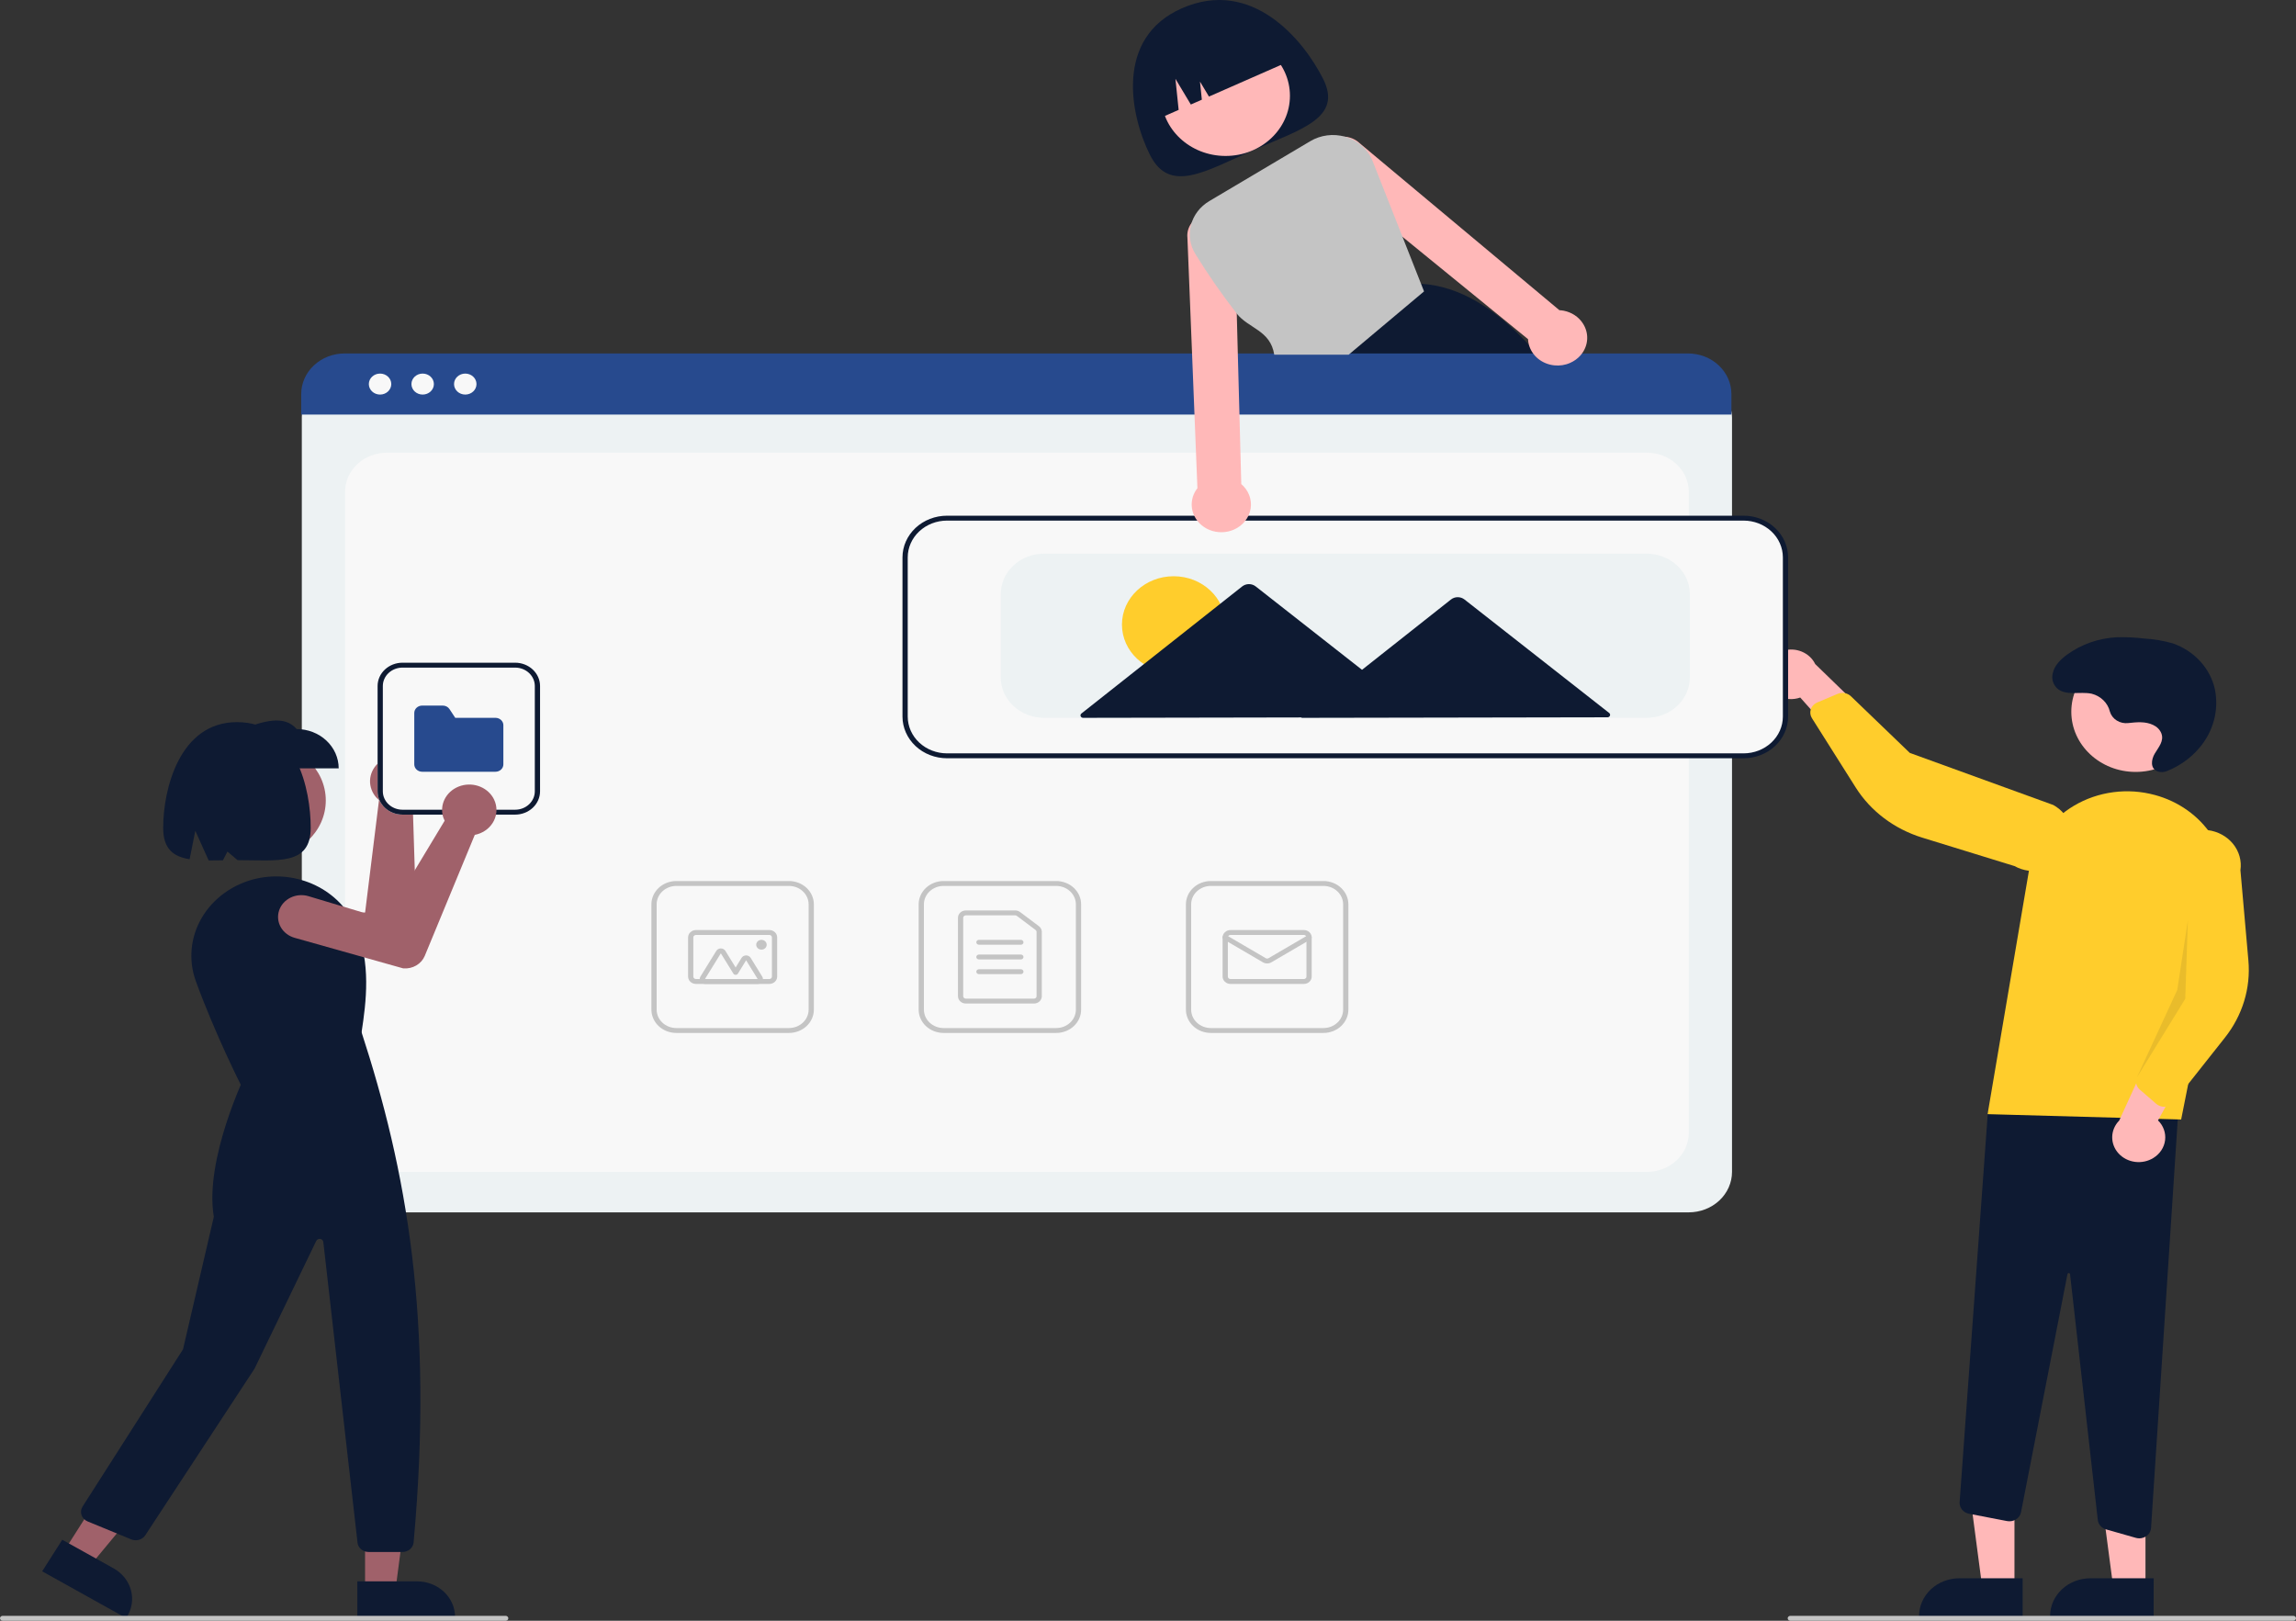 <svg width="323" height="228" viewBox="0 0 323 228" fill="none" xmlns="http://www.w3.org/2000/svg">
<rect x="0" y="0" width="323" height="228" fill="#333333" stroke="none"/>
<g clip-path="url(#clip0_243_1711)">
<path d="M186.136 11.097C188.907 16.61 183.036 18.172 176.311 21.127C169.586 24.082 164.553 27.311 161.782 21.798C159.012 16.285 156.764 5.342 166.278 1.161C176.119 -3.163 183.365 5.584 186.136 11.097Z" fill="#0E1A32"/>
<path d="M172.415 21.939C177.415 21.939 181.468 18.149 181.468 13.473C181.468 8.798 177.415 5.008 172.415 5.008C167.415 5.008 163.361 8.798 163.361 13.473C163.361 18.149 167.415 21.939 172.415 21.939Z" fill="#FFB8B8"/>
<path d="M217.267 51.018C216.954 50.635 216.64 50.259 216.323 49.894C215.914 49.418 215.503 48.958 215.088 48.512C210.396 43.448 205.405 40.26 199.909 39.919H199.902L199.821 39.912L188.869 49.894L185.146 53.286L185.228 53.472L187.236 58.149H222.435C220.849 55.688 219.124 53.307 217.267 51.018Z" fill="#0E1A32"/>
<path d="M162.57 16.882L165.811 15.458L165.359 11.086L167.526 14.704L169.075 14.023L168.812 11.473L170.076 13.584L181.586 8.526C180.505 6.375 178.554 4.713 176.163 3.907C173.772 3.101 171.137 3.216 168.836 4.226L167.168 4.959C164.868 5.97 163.091 7.794 162.228 10.03C161.366 12.266 161.489 14.731 162.57 16.882Z" fill="#0E1A32"/>
<path d="M237.577 170.55H48.541C46.928 170.549 45.383 169.949 44.242 168.883C43.102 167.817 42.461 166.371 42.459 164.863V58.647C42.46 57.542 42.93 56.483 43.766 55.702C44.601 54.921 45.733 54.482 46.915 54.48H239.126C240.328 54.482 241.48 54.929 242.33 55.723C243.18 56.518 243.658 57.595 243.659 58.719V164.863C243.657 166.371 243.016 167.817 241.876 168.883C240.735 169.949 239.189 170.549 237.577 170.55Z" fill="#EDF2F3"/>
<path d="M54.439 164.863H231.679C233.243 164.863 234.743 164.282 235.85 163.248C236.956 162.214 237.577 160.811 237.577 159.348V69.196C237.577 67.734 236.956 66.331 235.85 65.297C234.743 64.263 233.243 63.681 231.679 63.681H54.439C52.875 63.681 51.374 64.263 50.268 65.297C49.162 66.331 48.541 67.734 48.541 69.196V159.348C48.541 160.811 49.162 162.214 50.268 163.248C51.374 164.282 52.875 164.863 54.439 164.863Z" fill="#F8F8F8"/>
<path d="M243.575 58.322H42.374V55.426C42.376 53.913 43.02 52.463 44.165 51.394C45.309 50.324 46.86 49.723 48.478 49.722H237.471C239.088 49.723 240.64 50.324 241.784 51.394C242.928 52.463 243.572 53.913 243.575 55.426V58.322Z" fill="#274A8E"/>
<path d="M53.467 55.507C54.339 55.507 55.045 54.846 55.045 54.03C55.045 53.215 54.339 52.554 53.467 52.554C52.595 52.554 51.888 53.215 51.888 54.03C51.888 54.846 52.595 55.507 53.467 55.507Z" fill="#F8F8F8"/>
<path d="M59.46 55.507C60.332 55.507 61.039 54.846 61.039 54.03C61.039 53.215 60.332 52.554 59.46 52.554C58.588 52.554 57.881 53.215 57.881 54.03C57.881 54.846 58.588 55.507 59.46 55.507Z" fill="#F8F8F8"/>
<path d="M65.453 55.507C66.325 55.507 67.032 54.846 67.032 54.03C67.032 53.215 66.325 52.554 65.453 52.554C64.581 52.554 63.874 53.215 63.874 54.03C63.874 54.846 64.581 55.507 65.453 55.507Z" fill="#F8F8F8"/>
<path d="M148.589 145.312H132.739C131.811 145.311 130.921 144.966 130.264 144.352C129.608 143.738 129.238 142.906 129.237 142.038V127.216C129.238 126.348 129.608 125.516 130.264 124.902C130.921 124.288 131.811 123.943 132.739 123.942H148.589C149.518 123.943 150.408 124.288 151.064 124.902C151.721 125.516 152.09 126.348 152.091 127.216V142.038C152.09 142.906 151.721 143.738 151.064 144.352C150.408 144.966 149.518 145.311 148.589 145.312ZM132.739 124.631C132.006 124.632 131.303 124.904 130.785 125.389C130.267 125.874 129.975 126.531 129.975 127.216V142.038C129.975 142.723 130.267 143.38 130.785 143.865C131.303 144.349 132.006 144.622 132.739 144.623H148.589C149.322 144.622 150.025 144.349 150.543 143.865C151.061 143.38 151.353 142.723 151.354 142.038V127.216C151.353 126.531 151.061 125.874 150.543 125.389C150.025 124.904 149.322 124.632 148.589 124.631H132.739Z" fill="#C4C4C4"/>
<path d="M145.456 141.176H135.872C135.579 141.176 135.298 141.067 135.091 140.873C134.884 140.679 134.767 140.416 134.767 140.142V129.112C134.767 128.838 134.884 128.575 135.091 128.381C135.298 128.187 135.579 128.078 135.872 128.078H142.817C143.069 128.078 143.313 128.159 143.509 128.306L146.149 130.289C146.278 130.386 146.382 130.509 146.454 130.648C146.525 130.788 146.562 130.94 146.562 131.095V140.142C146.562 140.416 146.445 140.679 146.238 140.873C146.03 141.067 145.749 141.176 145.456 141.176ZM135.872 128.767C135.775 128.767 135.681 128.804 135.612 128.868C135.543 128.933 135.504 129.021 135.504 129.112V140.142C135.504 140.233 135.543 140.321 135.612 140.385C135.681 140.45 135.775 140.486 135.872 140.487H145.456C145.554 140.486 145.648 140.45 145.717 140.385C145.786 140.321 145.825 140.233 145.825 140.142V131.095C145.825 131.044 145.813 130.993 145.789 130.946C145.765 130.9 145.73 130.859 145.687 130.827L143.047 128.843C142.982 128.794 142.901 128.767 142.817 128.767H135.872Z" fill="#C4C4C4"/>
<path d="M143.613 132.903H137.715C137.618 132.903 137.524 132.867 137.455 132.803C137.385 132.738 137.347 132.65 137.347 132.559C137.347 132.467 137.385 132.38 137.455 132.315C137.524 132.25 137.618 132.214 137.715 132.214H143.613C143.711 132.214 143.805 132.25 143.874 132.315C143.943 132.38 143.982 132.467 143.982 132.559C143.982 132.65 143.943 132.738 143.874 132.803C143.805 132.867 143.711 132.903 143.613 132.903Z" fill="#C4C4C4"/>
<path d="M143.613 134.972H137.715C137.618 134.972 137.524 134.935 137.455 134.871C137.385 134.806 137.347 134.718 137.347 134.627C137.347 134.536 137.385 134.448 137.455 134.383C137.524 134.319 137.618 134.282 137.715 134.282H143.613C143.711 134.282 143.805 134.319 143.874 134.383C143.943 134.448 143.982 134.536 143.982 134.627C143.982 134.718 143.943 134.806 143.874 134.871C143.805 134.935 143.711 134.972 143.613 134.972Z" fill="#C4C4C4"/>
<path d="M143.613 137.04H137.715C137.618 137.04 137.524 137.003 137.455 136.939C137.385 136.874 137.347 136.786 137.347 136.695C137.347 136.604 137.385 136.516 137.455 136.451C137.524 136.387 137.618 136.35 137.715 136.35H143.613C143.711 136.35 143.805 136.387 143.874 136.451C143.943 136.516 143.982 136.604 143.982 136.695C143.982 136.786 143.943 136.874 143.874 136.939C143.805 137.003 143.711 137.04 143.613 137.04Z" fill="#C4C4C4"/>
<path d="M186.187 145.312H170.337C169.408 145.311 168.518 144.966 167.862 144.352C167.205 143.738 166.836 142.906 166.835 142.038V127.216C166.836 126.348 167.205 125.516 167.862 124.902C168.518 124.288 169.408 123.943 170.337 123.942H186.187C187.115 123.943 188.005 124.288 188.662 124.902C189.318 125.516 189.687 126.348 189.689 127.216V142.038C189.687 142.906 189.318 143.738 188.662 144.352C188.005 144.966 187.115 145.311 186.187 145.312ZM170.337 124.631C169.604 124.632 168.901 124.904 168.383 125.389C167.864 125.874 167.573 126.531 167.572 127.216V142.038C167.573 142.723 167.864 143.38 168.383 143.865C168.901 144.349 169.604 144.622 170.337 144.623H186.187C186.92 144.622 187.622 144.349 188.141 143.865C188.659 143.38 188.951 142.723 188.951 142.038V127.216C188.951 126.531 188.659 125.874 188.141 125.389C187.622 124.904 186.92 124.632 186.187 124.631H170.337Z" fill="#C4C4C4"/>
<path d="M183.423 138.418H173.102C172.809 138.418 172.528 138.309 172.32 138.115C172.113 137.921 171.996 137.659 171.996 137.384V131.869C171.996 131.595 172.113 131.332 172.32 131.139C172.528 130.945 172.809 130.836 173.102 130.835H183.423C183.716 130.836 183.997 130.945 184.204 131.139C184.412 131.332 184.528 131.595 184.529 131.869V137.384C184.528 137.659 184.412 137.921 184.204 138.115C183.997 138.309 183.716 138.418 183.423 138.418ZM173.102 131.525C173.004 131.525 172.91 131.561 172.841 131.626C172.772 131.69 172.733 131.778 172.733 131.869V137.384C172.733 137.476 172.772 137.563 172.841 137.628C172.91 137.693 173.004 137.729 173.102 137.729H183.423C183.521 137.729 183.614 137.693 183.683 137.628C183.753 137.563 183.791 137.476 183.792 137.384V131.869C183.791 131.778 183.753 131.69 183.683 131.626C183.614 131.561 183.521 131.525 183.423 131.525H173.102Z" fill="#C4C4C4"/>
<path d="M178.262 135.536C178.055 135.537 177.852 135.482 177.676 135.38L172.169 132.162C172.086 132.113 172.027 132.036 172.005 131.947C171.984 131.858 172 131.764 172.052 131.687C172.104 131.61 172.186 131.554 172.282 131.534C172.377 131.513 172.477 131.529 172.56 131.577L178.067 134.796C178.125 134.83 178.193 134.848 178.262 134.848C178.331 134.848 178.399 134.83 178.457 134.796L183.964 131.577C184.047 131.529 184.147 131.513 184.242 131.534C184.337 131.554 184.42 131.61 184.472 131.687C184.523 131.764 184.54 131.858 184.518 131.947C184.497 132.036 184.438 132.113 184.355 132.162L178.848 135.38C178.672 135.483 178.469 135.537 178.262 135.536Z" fill="#C4C4C4"/>
<path d="M110.992 145.312H95.141C94.213 145.311 93.323 144.966 92.666 144.352C92.01 143.738 91.641 142.906 91.64 142.038V127.216C91.641 126.348 92.01 125.516 92.666 124.902C93.323 124.288 94.213 123.943 95.141 123.942H110.992C111.92 123.943 112.81 124.288 113.466 124.902C114.123 125.516 114.492 126.348 114.493 127.216V142.038C114.492 142.906 114.123 143.738 113.466 144.352C112.81 144.966 111.92 145.311 110.992 145.312ZM95.141 124.631C94.409 124.632 93.706 124.904 93.188 125.389C92.669 125.874 92.378 126.531 92.377 127.216V142.038C92.378 142.723 92.669 143.38 93.188 143.865C93.706 144.349 94.409 144.622 95.141 144.623H110.992C111.724 144.622 112.427 144.349 112.945 143.865C113.464 143.38 113.755 142.723 113.756 142.038V127.216C113.755 126.531 113.464 125.874 112.945 125.389C112.427 124.904 111.724 124.632 110.992 124.631H95.141Z" fill="#C4C4C4"/>
<path d="M108.227 138.418H97.906C97.612 138.418 97.331 138.309 97.124 138.115C96.917 137.921 96.8 137.659 96.8 137.384V131.869C96.8 131.595 96.917 131.332 97.124 131.139C97.331 130.945 97.612 130.836 97.906 130.835H108.227C108.52 130.836 108.801 130.945 109.008 131.139C109.216 131.332 109.332 131.595 109.332 131.869V137.384C109.332 137.659 109.216 137.921 109.008 138.115C108.801 138.309 108.52 138.418 108.227 138.418ZM97.906 131.525C97.808 131.525 97.714 131.561 97.645 131.626C97.576 131.69 97.537 131.778 97.537 131.869V137.384C97.537 137.476 97.576 137.563 97.645 137.628C97.714 137.693 97.808 137.729 97.906 137.729H108.227C108.324 137.729 108.418 137.693 108.487 137.628C108.556 137.563 108.595 137.476 108.595 137.384V131.869C108.595 131.778 108.556 131.69 108.487 131.626C108.418 131.561 108.324 131.525 108.227 131.525H97.906Z" fill="#C4C4C4"/>
<path d="M106.591 138.418H99.173C99.043 138.418 98.916 138.387 98.804 138.326C98.692 138.266 98.599 138.179 98.534 138.074C98.47 137.969 98.436 137.85 98.436 137.729C98.436 137.608 98.47 137.489 98.534 137.384L100.769 133.765C100.833 133.66 100.927 133.573 101.039 133.513C101.151 133.452 101.278 133.421 101.407 133.421C101.537 133.421 101.664 133.452 101.776 133.513C101.888 133.573 101.981 133.66 102.046 133.765L103.489 136.103L104.325 134.748C104.39 134.644 104.483 134.557 104.595 134.496C104.707 134.436 104.834 134.404 104.963 134.404C105.093 134.404 105.22 134.436 105.332 134.496C105.444 134.557 105.537 134.644 105.602 134.748L107.229 137.384C107.294 137.489 107.328 137.608 107.328 137.729C107.328 137.85 107.294 137.969 107.229 138.074C107.164 138.179 107.071 138.266 106.959 138.326C106.847 138.387 106.72 138.418 106.591 138.418H106.591ZM106.591 137.729L104.963 135.093L103.808 136.964C103.776 137.017 103.729 137.06 103.673 137.09C103.617 137.121 103.554 137.137 103.489 137.137C103.424 137.137 103.361 137.121 103.305 137.09C103.248 137.06 103.202 137.017 103.17 136.964L101.407 134.11L99.173 137.729H106.591Z" fill="#C4C4C4"/>
<path d="M107.121 133.593C107.528 133.593 107.858 133.284 107.858 132.903C107.858 132.523 107.528 132.214 107.121 132.214C106.714 132.214 106.384 132.523 106.384 132.903C106.384 133.284 106.714 133.593 107.121 133.593Z" fill="#C4C4C4"/>
<path d="M283.394 223.408L278.875 223.407L276.726 207.108L283.395 207.108L283.394 223.408Z" fill="#FFB8B8"/>
<path d="M284.547 227.504L269.976 227.504V227.331C269.976 226.635 270.122 225.945 270.407 225.302C270.692 224.658 271.11 224.074 271.637 223.581C272.163 223.089 272.789 222.698 273.477 222.431C274.165 222.165 274.902 222.028 275.647 222.028H275.648L284.547 222.028L284.547 227.504Z" fill="#0E1A32"/>
<path d="M301.825 223.408L297.306 223.407L295.156 207.108L301.826 207.108L301.825 223.408Z" fill="#FFB8B8"/>
<path d="M302.977 227.504L288.406 227.504V227.331C288.406 226.635 288.553 225.945 288.838 225.302C289.123 224.658 289.541 224.074 290.067 223.581C290.594 223.089 291.219 222.698 291.907 222.431C292.595 222.165 293.333 222.028 294.078 222.028H294.078L302.978 222.028L302.977 227.504Z" fill="#0E1A32"/>
<path d="M300.47 216.342L296.284 215.151C295.972 215.063 295.695 214.89 295.488 214.655C295.28 214.42 295.151 214.133 295.117 213.83L291.215 179.249C291.212 179.207 291.192 179.168 291.16 179.14C291.127 179.111 291.084 179.095 291.039 179.095C290.994 179.091 290.949 179.103 290.914 179.13C290.879 179.156 290.856 179.194 290.851 179.236L284.315 212.739C284.275 212.942 284.193 213.136 284.072 213.309C283.951 213.482 283.794 213.631 283.611 213.746C283.428 213.862 283.222 213.942 283.005 213.982C282.788 214.022 282.565 214.022 282.349 213.98L277 212.95C276.607 212.873 276.258 212.666 276.015 212.368C275.773 212.07 275.653 211.699 275.679 211.325L279.655 156.413L306.614 153.693L302.608 214.952C302.582 215.346 302.397 215.716 302.09 215.987C301.783 216.257 301.377 216.409 300.955 216.41C300.791 216.409 300.627 216.387 300.47 216.342Z" fill="#0E1A32"/>
<path d="M300.444 108.592C305.444 108.592 309.497 104.802 309.497 100.127C309.497 95.451 305.444 91.661 300.444 91.661C295.444 91.661 291.391 95.451 291.391 100.127C291.391 104.802 295.444 108.592 300.444 108.592Z" fill="#FFB8B8"/>
<path d="M279.613 156.735L285.459 122.318C285.77 120.488 286.494 118.741 287.583 117.193C288.672 115.645 290.101 114.332 291.775 113.341C293.449 112.349 295.329 111.703 297.291 111.444C299.253 111.185 301.252 111.32 303.154 111.84C306.479 112.739 309.327 114.765 311.14 117.523C312.953 120.28 313.602 123.571 312.959 126.752L306.844 157.488L279.613 156.735Z" fill="#FFCD2C"/>
<path d="M302.944 162.893C303.396 162.614 303.777 162.246 304.061 161.814C304.344 161.382 304.523 160.897 304.584 160.394C304.646 159.89 304.588 159.38 304.416 158.9C304.244 158.419 303.961 157.98 303.588 157.613L309.632 146.669L302.825 147.348L298.129 157.636C297.511 158.264 297.161 159.082 297.144 159.935C297.128 160.788 297.446 161.617 298.04 162.265C298.633 162.912 299.46 163.334 300.364 163.45C301.268 163.566 302.186 163.368 302.944 162.893V162.893Z" fill="#FFB8B8"/>
<path d="M304.238 155.682C303.903 155.638 303.591 155.5 303.343 155.286L301.031 153.288C300.781 153.071 300.609 152.787 300.537 152.476C300.465 152.164 300.497 151.84 300.628 151.546L305.25 141.302L304.594 121.062C304.689 120.412 304.919 119.785 305.272 119.217C305.626 118.65 306.095 118.154 306.654 117.756C307.213 117.359 307.85 117.068 308.529 116.901C309.208 116.734 309.916 116.693 310.612 116.782C311.307 116.871 311.977 117.087 312.584 117.418C313.19 117.749 313.721 118.189 314.145 118.712C314.57 119.235 314.88 119.831 315.058 120.466C315.236 121.101 315.279 121.763 315.183 122.413L316.304 135.136C316.645 138.998 315.474 142.843 313.01 145.958L305.803 155.069C305.664 155.244 305.487 155.39 305.285 155.497C305.082 155.604 304.857 155.67 304.625 155.691C304.496 155.702 304.366 155.699 304.238 155.682Z" fill="#FFCD2C"/>
<path d="M248.309 95.514C248.408 96.012 248.622 96.484 248.937 96.897C249.251 97.309 249.659 97.652 250.131 97.901C250.603 98.15 251.127 98.3 251.668 98.339C252.208 98.378 252.751 98.306 253.258 98.127L261.679 107.599L263.664 101.473L255.363 93.418C254.986 92.641 254.318 92.02 253.484 91.674C252.65 91.327 251.71 91.278 250.84 91.536C249.971 91.795 249.233 92.342 248.766 93.075C248.3 93.808 248.137 94.676 248.309 95.514Z" fill="#FFB8B8"/>
<path d="M254.905 99.44C255.079 99.169 255.337 98.955 255.645 98.825L258.514 97.612C258.825 97.482 259.171 97.444 259.506 97.503C259.841 97.563 260.148 97.717 260.386 97.945L268.672 105.918L288.859 113.245C289.463 113.58 289.991 114.023 290.412 114.548C290.833 115.074 291.139 115.672 291.313 116.308C291.486 116.944 291.524 117.607 291.424 118.256C291.324 118.906 291.088 119.532 290.729 120.096C290.37 120.661 289.896 121.154 289.334 121.547C288.771 121.94 288.131 122.225 287.45 122.387C286.77 122.548 286.062 122.583 285.367 122.489C284.672 122.394 284.004 122.173 283.4 121.837L270.434 117.841C266.498 116.629 263.168 114.122 261.061 110.785L254.899 101.027C254.781 100.839 254.706 100.63 254.68 100.414C254.653 100.197 254.676 99.978 254.746 99.77C254.785 99.655 254.838 99.544 254.905 99.44Z" fill="#FFCD2C"/>
<path opacity="0.1" d="M307.788 129.482L307.419 140.512L300.629 151.545L306.299 139.249L307.788 129.482Z" fill="#1F1F1F"/>
<path d="M299.407 101.718C298.839 101.787 298.263 101.66 297.786 101.362C297.309 101.064 296.965 100.615 296.816 100.097C296.672 99.501 296.358 98.953 295.907 98.511C295.455 98.069 294.884 97.751 294.254 97.59C292.593 97.235 290.563 97.966 289.346 96.789C289.086 96.521 288.897 96.198 288.796 95.848C288.695 95.498 288.685 95.13 288.766 94.775C288.99 93.632 289.864 92.768 290.816 92.077C292.819 90.63 295.243 89.783 297.77 89.647C299.079 89.612 300.388 89.673 301.685 89.829C303.044 89.909 304.388 90.139 305.69 90.514C307.172 91.037 308.49 91.901 309.521 93.026C310.552 94.152 311.263 95.502 311.588 96.952C311.886 98.407 311.84 99.905 311.454 101.342C311.069 102.778 310.352 104.119 309.355 105.27C308.162 106.66 306.623 107.755 304.873 108.461C304.456 108.645 303.978 108.668 303.544 108.524C302.454 108.119 302.632 106.856 303.129 106.014C303.661 105.113 304.479 104.24 304.051 103.143C303.837 102.635 303.425 102.22 302.899 101.983C301.815 101.466 300.603 101.588 299.438 101.714L299.407 101.718Z" fill="#0E1A32"/>
<path d="M245.283 106.498H133.227C131.614 106.497 130.068 105.897 128.928 104.831C127.788 103.764 127.146 102.319 127.145 100.811V78.406C127.146 76.899 127.788 75.453 128.928 74.387C130.068 73.321 131.614 72.721 133.227 72.719H245.283C246.896 72.721 248.442 73.321 249.582 74.387C250.722 75.453 251.363 76.899 251.365 78.406V100.811C251.363 102.319 250.722 103.764 249.582 104.831C248.442 105.897 246.896 106.497 245.283 106.498Z" fill="#F8F8F8"/>
<path d="M245.284 106.671H133.227C131.566 106.669 129.973 106.051 128.798 104.953C127.624 103.854 126.963 102.365 126.961 100.811V78.406C126.963 76.853 127.624 75.364 128.798 74.265C129.973 73.166 131.566 72.549 133.227 72.547H245.284C246.945 72.549 248.538 73.166 249.713 74.265C250.887 75.364 251.548 76.853 251.55 78.406V100.811C251.548 102.365 250.887 103.854 249.713 104.953C248.538 106.051 246.945 106.669 245.284 106.671ZM133.227 73.236C131.761 73.238 130.356 73.783 129.319 74.752C128.283 75.722 127.7 77.036 127.698 78.406V100.811C127.7 102.182 128.283 103.496 129.319 104.465C130.356 105.435 131.761 105.98 133.227 105.981H245.284C246.75 105.98 248.155 105.435 249.192 104.465C250.228 103.496 250.811 102.182 250.813 100.811V78.406C250.811 77.036 250.228 75.722 249.192 74.752C248.155 73.783 246.75 73.238 245.284 73.236H133.227Z" fill="#0E1A32"/>
<path d="M231.645 100.983H146.865C145.253 100.982 143.707 100.382 142.567 99.316C141.426 98.25 140.785 96.804 140.783 95.296V83.577C140.785 82.069 141.426 80.623 142.567 79.557C143.707 78.491 145.253 77.891 146.865 77.889H231.645C233.257 77.891 234.803 78.491 235.943 79.557C237.084 80.623 237.725 82.069 237.727 83.577V95.296C237.725 96.804 237.084 98.25 235.943 99.316C234.803 100.382 233.257 100.982 231.645 100.983Z" fill="#EDF2F3"/>
<path d="M165.109 94.667C169.126 94.667 172.383 91.622 172.383 87.865C172.383 84.109 169.126 81.064 165.109 81.064C161.092 81.064 157.836 84.109 157.836 87.865C157.836 91.622 161.092 94.667 165.109 94.667Z" fill="#FFCD2C"/>
<path d="M226.376 100.297L216.11 92.245L206.02 84.333C205.754 84.124 205.418 84.01 205.07 84.01C204.723 84.011 204.386 84.126 204.121 84.336L194.064 92.285L191.608 94.227L187.904 91.322L176.648 82.494C176.382 82.285 176.045 82.171 175.697 82.172C175.35 82.173 175.014 82.288 174.749 82.498L163.529 91.366L152.133 100.374C152.075 100.419 152.034 100.48 152.014 100.549C151.995 100.617 151.998 100.689 152.025 100.756C152.051 100.822 152.098 100.879 152.16 100.92C152.222 100.96 152.296 100.982 152.371 100.982L175.736 100.94L183.132 100.926L183.059 100.983L205.105 100.944L226.14 100.906C226.216 100.906 226.29 100.884 226.351 100.843C226.413 100.803 226.46 100.745 226.486 100.679C226.512 100.612 226.515 100.54 226.496 100.472C226.476 100.403 226.434 100.342 226.376 100.297Z" fill="#0E1A32"/>
<path d="M322.631 228H251.859C251.761 228 251.667 227.964 251.598 227.899C251.529 227.834 251.49 227.747 251.49 227.655C251.49 227.564 251.529 227.476 251.598 227.412C251.667 227.347 251.761 227.311 251.859 227.311H322.631C322.729 227.311 322.823 227.347 322.892 227.412C322.961 227.476 323 227.564 323 227.655C323 227.747 322.961 227.834 322.892 227.899C322.823 227.964 322.729 228 322.631 228Z" fill="#C4C4C4"/>
<path d="M222.66 45.468C222.365 45.021 221.976 44.634 221.517 44.332C221.057 44.03 220.537 43.818 219.987 43.71C219.786 43.671 219.581 43.647 219.375 43.638L191.291 20.158C190.739 19.628 190.004 19.299 189.216 19.231C189.06 19.214 188.904 19.209 188.748 19.217C188.1 19.244 187.474 19.448 186.948 19.803C186.422 20.157 186.017 20.647 185.784 21.213C185.551 21.779 185.5 22.397 185.636 22.99C185.772 23.583 186.09 24.126 186.551 24.553L197.303 33.318L214.959 47.709C214.974 47.98 215.017 48.249 215.088 48.512C215.3 49.274 215.754 49.958 216.39 50.473C217.027 50.988 217.816 51.31 218.653 51.397C219.416 51.48 220.189 51.361 220.883 51.052C221.433 50.812 221.921 50.462 222.313 50.028C222.354 49.984 222.39 49.942 222.427 49.894C222.943 49.266 223.241 48.506 223.283 47.715C223.324 46.924 223.107 46.141 222.659 45.468H222.66Z" fill="#FFB8B8"/>
<path d="M174.622 68.097L174.361 58.149L174.139 49.894L173.988 44.117L173.69 32.856C173.631 32.253 173.385 31.68 172.983 31.205C172.581 30.73 172.04 30.375 171.426 30.183C170.812 29.991 170.151 29.971 169.525 30.124C168.899 30.277 168.334 30.598 167.899 31.047C167.797 31.149 167.704 31.26 167.622 31.378C167.169 31.985 166.964 32.726 167.047 33.463L167.704 49.894L168.032 58.149L168.452 68.679C168.331 68.834 168.221 68.996 168.124 69.165C167.862 69.63 167.703 70.14 167.658 70.664C167.613 71.188 167.683 71.714 167.862 72.212C168.049 72.735 168.353 73.214 168.753 73.618C169.152 74.023 169.639 74.344 170.181 74.56C170.723 74.776 171.307 74.882 171.896 74.871C172.485 74.86 173.065 74.733 173.598 74.498C174.216 74.224 174.753 73.812 175.161 73.299C175.569 72.785 175.835 72.186 175.937 71.553C176.038 70.92 175.971 70.274 175.742 69.671C175.513 69.068 175.128 68.528 174.622 68.097H174.622Z" fill="#FFB8B8"/>
<path d="M199.909 39.919L197.303 33.318L193.086 22.626C192.782 21.848 192.294 21.144 191.659 20.567C191.024 19.989 190.258 19.552 189.418 19.289C189.352 19.269 189.282 19.248 189.216 19.231C188.402 19 187.544 18.936 186.702 19.045C185.86 19.153 185.052 19.43 184.335 19.858L170.133 28.282C168.832 29.052 167.902 30.264 167.54 31.663C167.177 33.062 167.411 34.538 168.19 35.779C169.966 38.651 171.902 41.434 173.988 44.117C175.644 46.223 178.725 46.447 179.26 49.894H189.732L200.333 40.994L199.909 39.919Z" fill="#C4C4C4"/>
<path d="M37.29 120.59C42.008 120.59 45.831 117.014 45.831 112.603C45.831 108.192 42.008 104.616 37.29 104.616C32.573 104.616 28.749 108.192 28.749 112.603C28.749 117.014 32.573 120.59 37.29 120.59Z" fill="#A0616A"/>
<path d="M58.259 107.105C58.343 107.167 58.425 107.234 58.504 107.304C58.896 107.65 59.206 108.069 59.413 108.534C59.62 109 59.72 109.501 59.705 110.005C59.691 110.509 59.562 111.004 59.329 111.458C59.095 111.913 58.762 112.316 58.35 112.641C58.254 112.716 58.154 112.787 58.05 112.852L58.628 131.102C58.645 131.699 58.455 132.286 58.087 132.774C57.718 133.263 57.191 133.627 56.584 133.813L56.549 133.821L40.703 135.398C40.272 135.441 39.837 135.404 39.421 135.288C39.006 135.173 38.62 134.982 38.284 134.726C37.948 134.47 37.67 134.154 37.465 133.797C37.26 133.44 37.133 133.049 37.092 132.645C37.05 132.242 37.094 131.835 37.221 131.448C37.348 131.061 37.556 130.701 37.833 130.389C38.109 130.077 38.45 129.82 38.833 129.632C39.217 129.444 39.637 129.329 40.068 129.293L51.364 128.363L53.318 112.559C53.19 112.453 53.07 112.339 52.959 112.217C52.347 111.54 52.026 110.673 52.058 109.786C52.09 108.899 52.474 108.055 53.135 107.418C53.795 106.781 54.685 106.396 55.632 106.338C56.579 106.28 57.516 106.553 58.259 107.105H58.259Z" fill="#A0616A"/>
<path d="M51.357 223.761H55.621L57.649 208.383H51.356L51.357 223.761Z" fill="#A0616A"/>
<path d="M50.27 222.459L58.666 222.459H58.666C59.369 222.459 60.065 222.588 60.714 222.84C61.363 223.091 61.953 223.46 62.45 223.924C62.946 224.389 63.341 224.94 63.609 225.548C63.878 226.155 64.017 226.805 64.017 227.462V227.625L50.27 227.625L50.27 222.459Z" fill="#0E1A32"/>
<path d="M8.981 218.249L12.645 220.288L22.801 208.046L17.394 205.036L8.981 218.249Z" fill="#A0616A"/>
<path d="M8.759 216.61L15.973 220.627L15.973 220.627C16.577 220.963 17.104 221.407 17.524 221.934C17.945 222.46 18.25 223.059 18.423 223.696C18.595 224.333 18.632 224.995 18.531 225.646C18.43 226.296 18.193 226.921 17.833 227.486L17.744 227.625L5.933 221.049L8.759 216.61Z" fill="#0E1A32"/>
<path d="M56.627 218.329H51.853C51.466 218.33 51.093 218.197 50.806 217.955C50.518 217.713 50.337 217.38 50.297 217.021L45.484 174.715C45.471 174.608 45.422 174.509 45.343 174.431C45.265 174.353 45.161 174.302 45.047 174.285C44.934 174.268 44.819 174.286 44.718 174.337C44.617 174.388 44.537 174.468 44.489 174.566L35.807 192.544L20.434 215.984C20.235 216.284 19.927 216.508 19.567 216.613C19.206 216.718 18.817 216.699 18.47 216.558L12.329 214.031C12.126 213.948 11.944 213.825 11.796 213.67C11.648 213.516 11.536 213.334 11.469 213.136C11.401 212.939 11.379 212.73 11.405 212.524C11.43 212.318 11.502 212.119 11.616 211.941L25.747 189.815L30.081 171.173C28.718 163.088 34.562 151.068 34.621 150.948L34.65 150.889L50.746 145.006L50.827 145.098C57.175 164.578 61.043 185.541 58.187 216.989C58.151 217.354 57.972 217.693 57.684 217.941C57.395 218.189 57.019 218.327 56.627 218.329Z" fill="#0E1A32"/>
<path d="M34.002 152.859L33.927 152.711C33.891 152.641 30.312 145.582 27.553 138.038C27.023 136.579 26.822 135.033 26.964 133.498C27.106 131.962 27.588 130.472 28.378 129.12C29.179 127.753 30.274 126.558 31.595 125.608C32.915 124.659 34.432 123.976 36.05 123.603C38.858 122.974 41.814 123.309 44.38 124.547C46.946 125.785 48.951 127.844 50.03 130.348C52.219 135.466 51.521 140.928 50.865 145.224L50.852 145.31L50.768 145.348L34.002 152.859Z" fill="#0E1A32"/>
<path d="M47.647 108.091H34.084V102.563C37.061 101.457 39.974 100.516 41.735 102.563C43.303 102.563 44.806 103.145 45.915 104.182C47.024 105.219 47.646 106.625 47.647 108.091V108.091Z" fill="#0E1A32"/>
<path d="M33.332 101.587C25.224 101.587 22.955 111.091 22.955 116.452C22.955 119.442 24.401 120.511 26.673 120.873L27.476 116.871L29.355 121.045C29.994 121.048 30.664 121.037 31.36 121.025L31.997 119.798L33.418 121.003C39.109 121.011 43.71 121.786 43.71 116.452C43.71 111.091 41.719 101.587 33.332 101.587Z" fill="#0E1A32"/>
<path d="M71.141 228H0.369C0.271 228 0.177 227.964 0.108 227.899C0.039 227.834 0 227.747 0 227.655C0 227.564 0.039 227.476 0.108 227.412C0.177 227.347 0.271 227.311 0.369 227.311H71.141C71.239 227.311 71.333 227.347 71.402 227.412C71.471 227.476 71.51 227.564 71.51 227.655C71.51 227.747 71.471 227.834 71.402 227.899C71.333 227.964 71.239 228 71.141 228Z" fill="#C4C4C4"/>
<path d="M72.472 114.599H56.622C55.694 114.598 54.803 114.252 54.147 113.638C53.49 113.024 53.121 112.192 53.12 111.324V96.502C53.121 95.634 53.49 94.802 54.147 94.188C54.803 93.574 55.694 93.229 56.622 93.228H72.472C73.4 93.229 74.29 93.574 74.947 94.188C75.603 94.802 75.973 95.634 75.974 96.502V111.324C75.973 112.192 75.603 113.024 74.947 113.638C74.29 114.252 73.4 114.598 72.472 114.599Z" fill="#F8F8F8"/>
<path d="M72.472 114.599H56.622C55.694 114.598 54.803 114.252 54.147 113.638C53.49 113.024 53.121 112.192 53.12 111.324V96.502C53.121 95.634 53.49 94.802 54.147 94.188C54.803 93.574 55.694 93.229 56.622 93.228H72.472C73.4 93.229 74.29 93.574 74.947 94.188C75.603 94.802 75.973 95.634 75.974 96.502V111.324C75.973 112.192 75.603 113.024 74.947 113.638C74.29 114.252 73.4 114.598 72.472 114.599ZM56.622 93.917C55.889 93.918 55.186 94.191 54.668 94.675C54.15 95.16 53.858 95.817 53.857 96.502V111.324C53.858 112.009 54.15 112.666 54.668 113.151C55.186 113.636 55.889 113.908 56.622 113.909H72.472C73.205 113.908 73.908 113.636 74.426 113.151C74.944 112.666 75.236 112.009 75.237 111.324V96.502C75.236 95.817 74.944 95.16 74.426 94.675C73.908 94.191 73.205 93.918 72.472 93.917H56.622Z" fill="#0E1A32"/>
<path d="M69.707 108.567H59.386C59.093 108.566 58.812 108.457 58.605 108.263C58.397 108.069 58.281 107.807 58.28 107.532V100.294C58.281 100.02 58.397 99.757 58.605 99.563C58.812 99.369 59.093 99.26 59.386 99.26H62.292C62.481 99.259 62.666 99.304 62.831 99.391C62.996 99.477 63.135 99.601 63.233 99.752L64.044 100.983H69.707C70 100.984 70.281 101.093 70.489 101.287C70.696 101.481 70.813 101.743 70.813 102.017V107.532C70.813 107.807 70.696 108.069 70.489 108.263C70.281 108.457 70 108.566 69.707 108.567Z" fill="#274A8E"/>
<path d="M69.372 112.223C69.424 112.312 69.471 112.402 69.515 112.496C69.733 112.957 69.845 113.456 69.842 113.96C69.84 114.464 69.724 114.962 69.501 115.421C69.279 115.88 68.955 116.29 68.551 116.624C68.148 116.958 67.673 117.208 67.159 117.359C67.039 117.393 66.917 117.422 66.794 117.445L59.754 134.474C59.521 135.03 59.103 135.502 58.561 135.819C58.019 136.135 57.382 136.28 56.745 136.231L56.71 136.225L41.451 131.93C41.036 131.813 40.65 131.62 40.315 131.363C39.98 131.106 39.703 130.79 39.5 130.432C39.296 130.074 39.171 129.682 39.13 129.279C39.09 128.875 39.136 128.468 39.264 128.082C39.393 127.695 39.602 127.336 39.88 127.025C40.158 126.714 40.499 126.458 40.884 126.271C41.268 126.084 41.688 125.97 42.12 125.936C42.552 125.902 42.987 125.948 43.399 126.072L54.196 129.314L62.554 115.457C62.481 115.313 62.418 115.164 62.366 115.012C62.083 114.165 62.146 113.25 62.544 112.445C62.942 111.639 63.646 111 64.519 110.653C65.392 110.305 66.373 110.273 67.269 110.564C68.166 110.854 68.915 111.445 69.372 112.223H69.372Z" fill="#A0616A"/>
</g>
<defs>
<clipPath id="clip0_243_1711">
<rect width="323" height="228" fill="white"/>
</clipPath>
</defs>
</svg>

